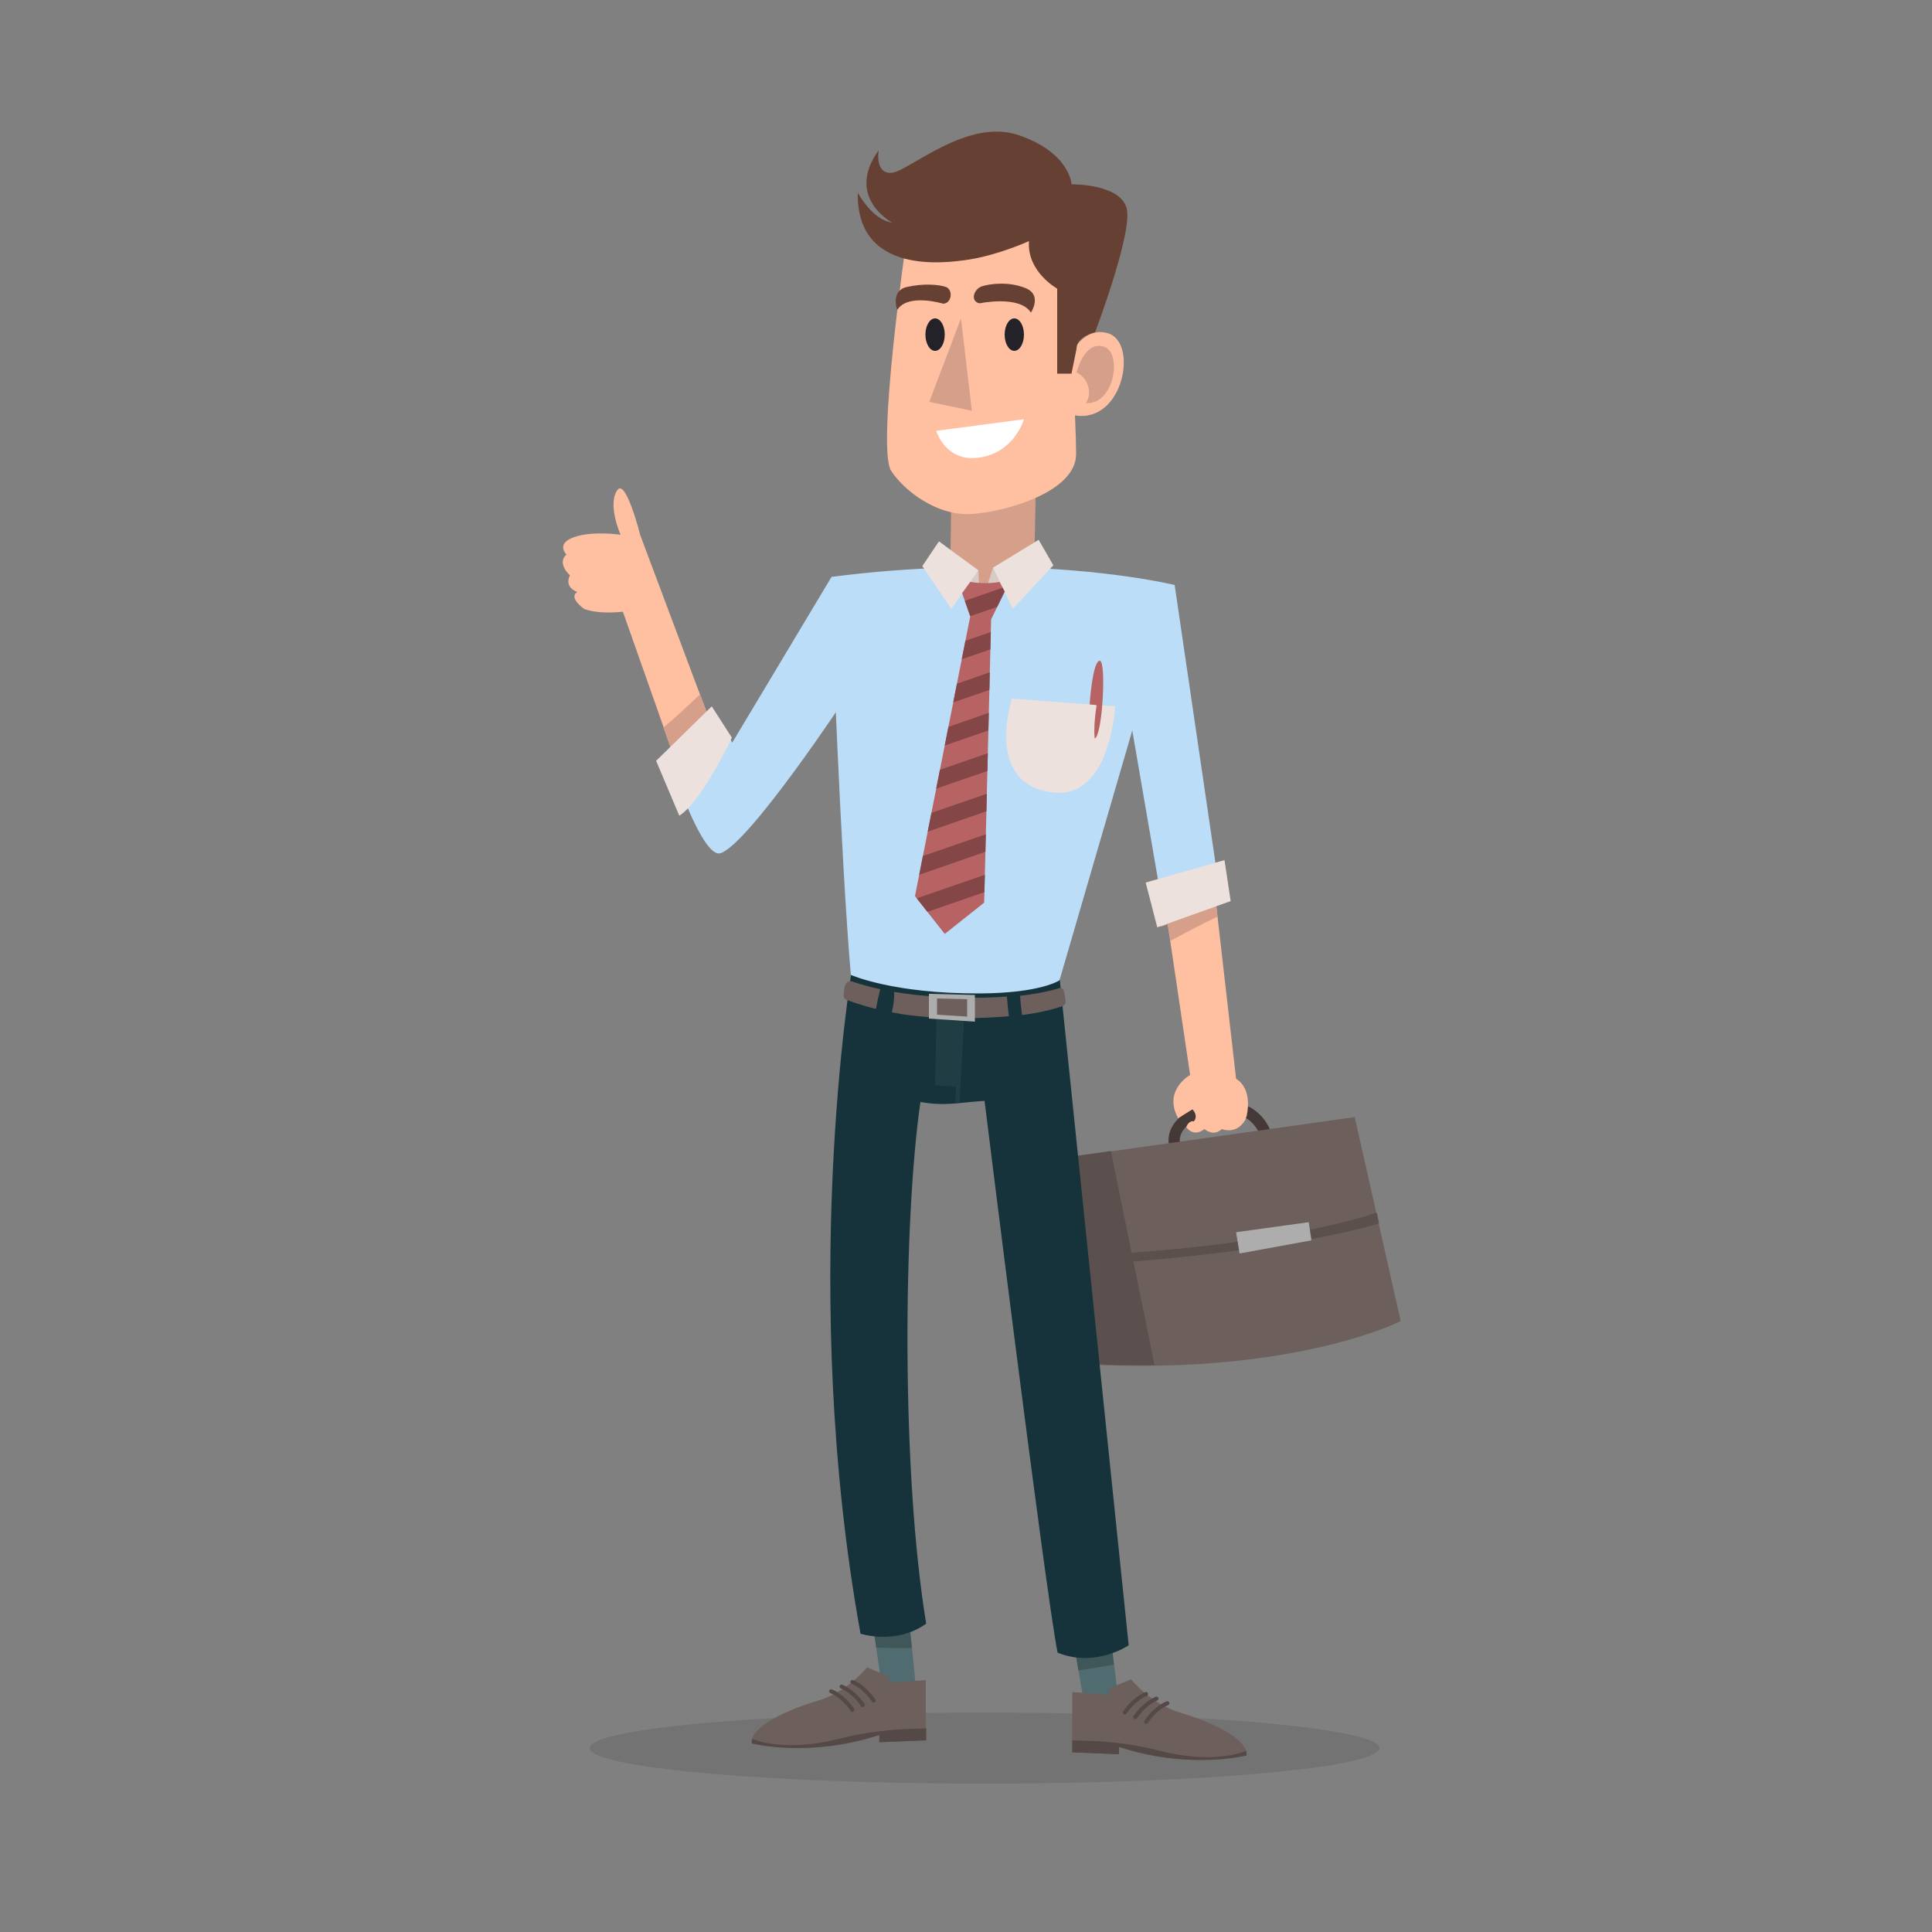 <?xml version="1.0" encoding="utf-8"?>
<!-- Generator: Adobe Illustrator 22.1.0, SVG Export Plug-In . SVG Version: 6.00 Build 0)  -->
<svg version="1.1" xmlns="http://www.w3.org/2000/svg" xmlns:xlink="http://www.w3.org/1999/xlink" x="0px" y="0px"
	 viewBox="0 0 500 500" style="enable-background:new 0 0 500 500;" xml:space="preserve">
<rect x="0" y="0" width="500" height="500" fill="#808080" stroke="none"/>
<style type="text/css">
	.st0{display:none;}
	.st1{opacity:0.1;}
	.st2{fill:none;stroke:#443936;stroke-width:2.921;stroke-miterlimit:10;}
	.st3{fill:#6D605C;}
	.st4{fill:#5B504D;}
	.st5{fill:#ADADAD;}
	.st6{fill:#FFBFA1;}
	.st7{fill:#D69F8A;}
	.st8{fill:#506C70;}
	.st9{fill:#405759;}
	.st10{fill:#16333C;}
	.st11{fill:#213D44;}
	.st12{fill:#664032;}
	.st13{fill:#222228;}
	.st14{fill:#FFFFFF;}
	.st15{fill:#BBDDF8;}
	.st16{fill:#544947;}
	.st17{fill:none;stroke:#544947;stroke-width:1.045;stroke-linecap:round;stroke-miterlimit:10;}
	.st18{fill:#D8CAC7;}
	.st19{fill:#EDE1DD;}
	.st20{fill:#B76363;}
	.st21{clip-path:url(#SVGID_2_);}
	.st22{fill:#844646;}
</style>
<g id="designed_by_freepik" class="st0">
</g>
<g id="objects">
	<ellipse class="st1" cx="254.8" cy="452.4" rx="102.2" ry="9.2"/>
	<g>
		<path class="st2" d="M304,296.3c0,0-1.8-5.9,7.7-8.8c9.6-2.9,15,1.3,16.7,8.5"/>
		<path class="st3" d="M276.6,299.5l74-10.4l11.9,52.8c0,0-26.7,13.7-79.8,11.3L276.6,299.5z"/>
		<path class="st4" d="M293.3,326.5c0,0,41.7-3.2,63.6-9.9l-0.6-2.8c0,0-19.3,7.2-63.4,10.4L293.3,326.5z"/>
		<polygon class="st5" points="319.9,318.9 320.8,324.4 339.4,321 338.7,316.3 		"/>
		<path class="st6" d="M322.5,289.2c0-0.1,0-0.1,0.1-0.2c1.7-7.7-2.7-9.8-2.7-9.8l-5.7-49.8l-13.9,10.4l1.9-0.7l5.8,39.1
			c0,0-7.1,3.9-3.1,11.2l3.7-2.3c0,0,1.6,1.5,0.4,3.1c0,0-1.3-0.4-2,1.5c0,0,1.8,2.8,4.7,0.5c0,0,0,0,0,0c0,0,2.3,2.1,4.5,0
			c0,0,3.8,1.6,6.1-2.4c0,0,0,0,0,0c0,0,0,0,0,0c0,0,0,0,0,0C322.3,289.7,322.4,289.5,322.5,289.2
			C322.5,289.2,322.5,289.2,322.5,289.2z"/>
		<path class="st4" d="M287.5,297.9l-10.9,1.5l6.2,53.6c5.6,0.3,10.9,0.3,16,0.3L287.5,297.9z"/>
		<path class="st6" d="M176.6,202l-15.4-43.7c0,0-5.9,0.8-10-0.7c0,0-4.2-2.9-1.8-4.4c0,0-3.5-1.1-1.9-4.3c0,0-3.5-3.1-0.9-5.4
			c0,0-2.9-2.8,2-4.5c4.9-1.7,12-0.6,12-0.6s-3.5-7.9-0.8-11.6c2.2-3,5.9,11.7,5.9,11.7l25,66.7L176.6,202z"/>
		<path class="st7" d="M302.9,243.5c4-2.2,8.1-4.3,12.2-6.3l-0.9-7.7l-13.9,10.4l1.9-0.7L302.9,243.5z"/>
		<path class="st7" d="M181.2,179.7c-3.1,2.9-6.2,5.8-9.5,8.6l4.8,13.7l14.2,3.2L181.2,179.7z"/>
		<polygon class="st8" points="224.9,414 228.2,436.1 237,436.3 234.6,412.3 		"/>
		<polygon class="st8" points="277.5,423 281.3,445 290.1,445 287.1,421.1 		"/>
		<path class="st9" d="M236,426.5l-1.5-14.2l-9.6,1.8l1.9,12.3C229.5,426.5,232.9,426.6,236,426.5z"/>
		<path class="st9" d="M288.3,430.8l-1.2-9.7l-9.6,1.9l1.6,9.3C282.1,431.8,285.3,431.4,288.3,430.8z"/>
		<path class="st10" d="M292.1,425.8l-18.7-180.7l-1,0.1c-7.5-15.4-36.3-1.4-47.5,4.9l-4.2-0.6c-0.6,3.4-14,84.8,2,173.3
			c0,0,9.2,3,17-2.6c-6.4-38.7-6-103.6-1.5-135c6.5,1.1,9.2,0.2,16.6-0.3c0,0,15.7,126.7,18.9,142.8
			C283.5,431.7,292.1,425.8,292.1,425.8z"/>
		<polygon class="st11" points="242.4,262.6 242,280.9 247.4,281.2 247.3,285.5 248.3,285.4 249.5,263.5 		"/>
		<polygon class="st7" points="246.2,128.9 245.7,161.4 267.5,153.4 268.2,119.9 		"/>
		<path class="st6" d="M286.6,86.2c-4.4-1.2-7.4,1.9-9.2,4.9c-0.7-10.9-1.3-20.8-1.3-20.8s-4-11.7-23.6-9.9
			C234.6,62,234.6,62,234.6,62s-7.8,53.7-4,59.8c3.2,5,11.9,12,21.3,11.2c9.5-0.8,26.6-6,26.6-15.5c0-2.1-0.1-5.7-0.3-10
			C290.8,109.6,294.7,88.4,286.6,86.2z"/>
		<path class="st7" d="M285.6,89.7c-4.7-1.4-6.7,5.6-7,6.7c3.2,1.5,4.1,5.6,2.4,7.9C288.4,104.9,290.6,91.1,285.6,89.7z"/>
		<path class="st12" d="M278.6,90.3l-1.3,6.4h-3.7v-22c0,0-7.9-4.4-7.3-12.3c0,0-7.9,3.6-15.7,4.8c-6,0.9-29,4-28.6-17.3
			c0,0,3.8,7.1,8.9,7.7c0,0-12.3-6.5-3.5-18.7c0,0-1.1,6.3,3.5,5.8c4.6-0.6,19.5-14.3,32.8-9.7c13.3,4.6,13.6,12.7,13.6,12.7
			s13.5-0.2,14.4,6.9c0.9,7.1-8.3,31.4-8.3,31.4S278.6,87,278.6,90.3z"/>
		<g>
			<path class="st12" d="M253.5,78.5c0,0,10.4-2.2,13.3,2.4c0,0,3-4.5-1.3-6.3c-4.3-1.8-9.2-1.2-11.4-0.5
				C252,74.8,251,78,253.5,78.5z"/>
			<path class="st12" d="M244.1,78.6c0,0-9.1-2.8-11.9,1.6c0,0-1.8-4.9,2.4-5.9c4.2-1,8.4-0.7,10.3,0
				C246.7,75.1,246.3,78.5,244.1,78.6z"/>
			<ellipse class="st13" cx="262.5" cy="86.6" rx="2.5" ry="4.2"/>
			<ellipse class="st13" cx="242" cy="86.6" rx="2.5" ry="4.2"/>
		</g>
		<polygon class="st7" points="248.7,82.4 240.5,104 251.5,106.3 		"/>
		<path class="st14" d="M242.3,111.5l22.7-3c0,0-2.4,8.5-11.4,9.9C244.7,119.8,242.3,111.5,242.3,111.5z"/>
		<path class="st15" d="M215.2,157.2c0,0,2.4,65.5,5,95.1c0,0,10.9,4.9,33.4,4.8c15.9-0.1,20.6-3.4,20.6-3.4L304,151.4
			c0,0-14.5-3.6-38.7-4.5l-11.6,10.2c0,0-2.7-8.3-8.7-10.2c-9.1,0.3-19.1,1-29.8,2.4V157.2z"/>
		<g>
			<polygon class="st15" points="301.5,238.2 287.1,154.6 304,151.4 315.8,231.8 			"/>
		</g>
		<g>
			<path class="st15" d="M215.2,149.3l-25.7,42.9l-3.1-5.6c-4.1,4.3-8,8.6-12.2,12.8c4.4,12.2,9.1,22.4,12.3,21.4
				c7.5-2.6,32.4-40.3,32.4-40.3L215.2,149.3z"/>
		</g>
		<g>
			<path class="st3" d="M227.8,256c-4.6-1-7.3-2-7.3-2c-1.3-0.4-1.8,0.7-2,2c-0.2,1.7-0.4,2.5,0.8,2.8c0.2,0.1,2.9,1.2,7.4,2.3
				C227,259.3,227.4,257.7,227.8,256z"/>
			<path class="st3" d="M260.6,257.9c-5.1,0.4-10.7,0.4-16.8,0.1c-4.7-0.2-8.8-0.7-12.4-1.3c0.1,1.8-0.2,3.5-0.6,5.3
				c3.6,0.7,7.8,1.2,12.7,1.4c2,0.1,3.9,0.1,5.8,0.1c4.2,0,8.1-0.2,11.8-0.5C260.9,261.4,260.7,259.7,260.6,257.9z"/>
			<path class="st3" d="M275.6,257.8c-0.2-1.3-0.4-2.5-1.7-2c-3,0.9-6.3,1.5-9.9,1.9c0.1,1.7,0.3,3.4,0.5,5
				c3.7-0.5,7.2-1.2,10.4-2.3C275.9,260.1,275.9,259.1,275.6,257.8z"/>
		</g>
		<path class="st5" d="M240.4,257.2v6.4l11.9,0.8v-6.9L240.4,257.2z M250.3,263.1l-7.8-0.5v-4.2l7.8,0.2V263.1z"/>
		<g>
			<path class="st3" d="M224.4,431.5c0,0-5,6.3-12.6,8.6c-7.6,2.2-17.8,6.7-17.3,11.1c0,0,14.7,3.8,33-2.2v1.9l12.1-0.5v-15.6
				l-10,0.7l0.7-1.5L224.4,431.5z"/>
			<path class="st16" d="M217.1,450c-13.8,3.5-21.5,0.4-22.4,0c-0.1,0.4-0.1,0.8-0.1,1.2c0,0,14.7,3.8,33-2.2v1.9l12.1-0.5v-3.1
				C235.3,447.5,228,447.3,217.1,450z"/>
			<path class="st17" d="M220.6,435.3c0,0,2.9,1,5.5,4.8"/>
			<path class="st17" d="M217.8,436.5c0,0,2.9,1,5.5,4.8"/>
			<path class="st17" d="M215.1,437.7c0,0,2.9,1,5.5,4.8"/>
		</g>
		<g>
			<path class="st3" d="M292.7,434.6c0,0,5,6.3,12.6,8.6c7.6,2.2,17.8,6.7,17.3,11.1c0,0-14.7,3.8-33-2.2v1.9l-12.1-0.5v-15.6
				l10,0.7l-0.7-1.5L292.7,434.6z"/>
			<path class="st16" d="M300.1,453.1c13.8,3.5,21.5,0.4,22.4,0c0.1,0.4,0.1,0.8,0.1,1.2c0,0-14.7,3.8-33-2.2v1.9l-12.1-0.5v-3.1
				C281.8,450.6,289.2,450.3,300.1,453.1z"/>
			<path class="st17" d="M296.6,438.4c0,0-2.9,1-5.5,4.8"/>
			<path class="st17" d="M299.3,439.6c0,0-2.9,1-5.5,4.8"/>
			<path class="st17" d="M302.1,440.8c0,0-2.9,1-5.5,4.8"/>
		</g>
		<polygon class="st18" points="253.7,157.1 257,146.9 263.3,150.1 		"/>
		<polygon class="st18" points="253.2,147.6 253.7,157.1 248.6,150.2 		"/>
		<polygon class="st19" points="238.7,146.5 246.2,157.6 253.2,147.6 243,140.1 		"/>
		<polygon class="st19" points="272.6,146.3 262.1,157.6 257,146.9 268.8,139.7 		"/>
		<path class="st20" d="M258.7,150.6c0,0-3.3,0.7-7.6,0l-2.1,2.9l2.1,6l-14.3,72.4l7.7,9.8l10.2-8.1l1.8-73.3l3.5-7.2L258.7,150.6z"
			/>
		<path class="st19" d="M261.9,180.8l26.7,2c0,0-1.2,24-16,22.3C254.5,203.1,261.9,180.8,261.9,180.8z"/>
		<path class="st20" d="M282,182.3c0,0,0.7-11.1,2.6-11.3c1.8-0.2,0.7,19.7-1.3,20.1c0,0-0.4-2.9,0.5-8.6L282,182.3z"/>
		<g>
			<defs>
				<path id="SVGID_1_" d="M258.7,150.6c0,0-3.3,0.7-7.6,0l-2.1,2.9l2.1,6l-14.3,72.4l7.7,9.8l10.2-8.1l1.8-73.3l3.5-7.2
					L258.7,150.6z"/>
			</defs>
			<clipPath id="SVGID_2_">
				<use xlink:href="#SVGID_1_"  style="overflow:visible;"/>
			</clipPath>
			<g class="st21">
				<g>
					<polygon class="st22" points="233.3,165.6 231.7,161.7 268.5,149 270.1,152.9 					"/>
				</g>
				<g>
					<polygon class="st22" points="233.3,176 231.7,172.1 268.5,159.4 270.1,163.3 					"/>
				</g>
				<g>
					<polygon class="st22" points="233.3,186.4 231.7,182.5 268.5,169.7 270.1,173.7 					"/>
				</g>
				<g>
					<polygon class="st22" points="233.3,196.8 231.7,192.9 268.5,180.1 270.1,184.1 					"/>
				</g>
				<g>
					<polygon class="st22" points="233.3,207.2 231.7,203.2 268.5,190.5 270.1,194.5 					"/>
				</g>
				<g>
					<polygon class="st22" points="233.3,217.6 231.7,213.6 268.5,200.9 270.1,204.8 					"/>
				</g>
				<g>
					<polygon class="st22" points="233.3,228 231.7,224 268.5,211.3 270.1,215.2 					"/>
				</g>
				<g>
					<polygon class="st22" points="233.3,238.3 231.7,234.4 268.5,221.7 270.1,225.6 					"/>
				</g>
			</g>
		</g>
		<polygon class="st19" points="296.5,228.4 316.9,222.6 318.5,233.2 299.5,240 		"/>
		<path class="st19" d="M184.2,182.8l5.2,8.1c0,0-7.7,16.5-13.6,20.2l-6-14.2L184.2,182.8z"/>
	</g>
</g>
</svg>
